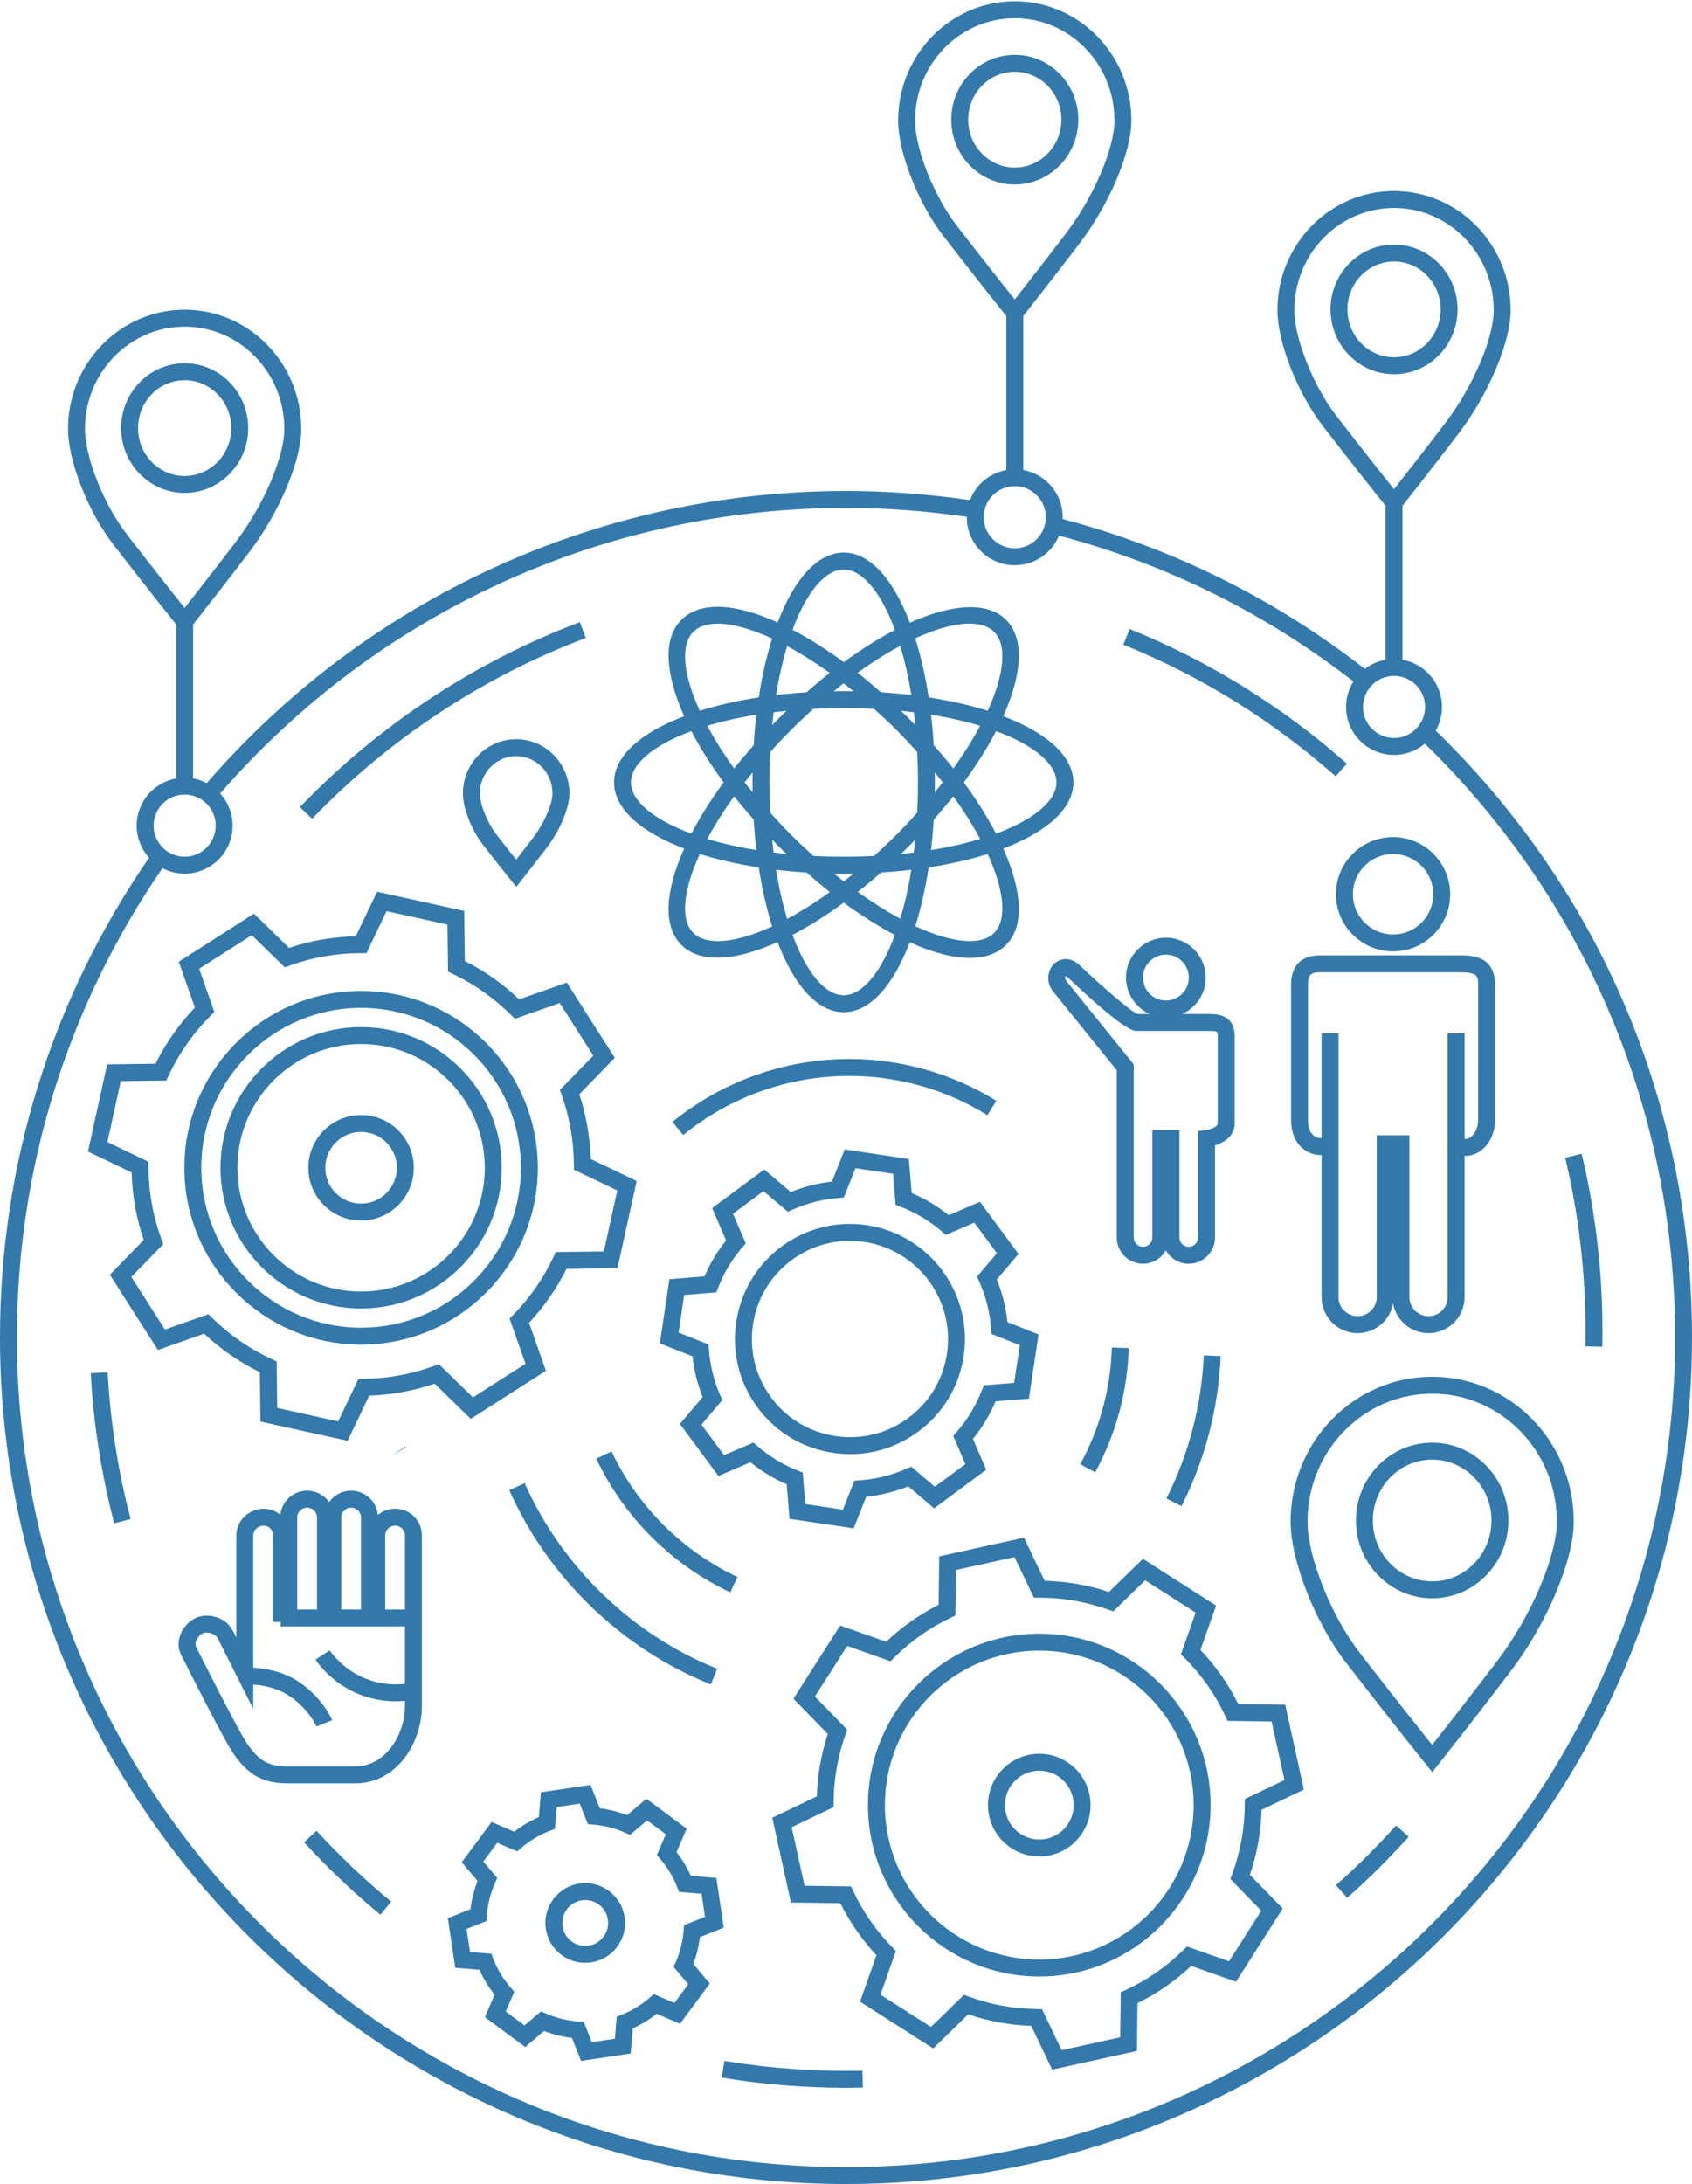 <?xml version="1.0" encoding="UTF-8" standalone="no"?>
<svg width="200px" height="258px" viewBox="0 0 200 258" version="1.1" xmlns="http://www.w3.org/2000/svg" xmlns:xlink="http://www.w3.org/1999/xlink" xmlns:sketch="http://www.bohemiancoding.com/sketch/ns">
    <!-- Generator: Sketch 3.4.4 (17249) - http://www.bohemiancoding.com/sketch -->
    <title>icon-circle-clubs</title>
    <desc>Created with Sketch.</desc>
    <defs></defs>
    <g id="Page-1" stroke="none" stroke-width="1" fill="none" fill-rule="evenodd" sketch:type="MSPage">
        <g id="icon-circle-clubs" sketch:type="MSLayerGroup" fill="#3379AC">
            <path d="M100,256 C45.962,256 2,212.038 2,158 C2,138.034 7.953,118.911 19.203,102.556 C19.988,102.968 20.88,103.204 21.827,103.204 C24.953,103.204 27.496,100.661 27.496,97.535 C27.496,96.072 26.935,94.742 26.023,93.735 C44.675,72.279 71.539,60 100,60 C104.784,60 109.579,60.365 114.282,61.051 C114.282,61.068 114.28,61.083 114.28,61.1 C114.28,64.226 116.823,66.77 119.95,66.77 C122.306,66.77 124.33,65.324 125.184,63.273 C137.873,66.635 149.569,72.429 159.982,80.505 C159.432,81.378 159.109,82.408 159.109,83.514 C159.109,86.64 161.652,89.184 164.779,89.184 C166.167,89.184 167.438,88.681 168.424,87.85 C187.499,106.452 198,131.335 198,158 C198,212.038 154.038,256 100,256 M21.827,93.865 C23.85,93.865 25.496,95.511 25.496,97.535 C25.496,99.558 23.85,101.204 21.827,101.204 C19.803,101.204 18.157,99.558 18.157,97.535 C18.157,95.511 19.803,93.865 21.827,93.865 M10.042,50.663 C10.042,44.004 15.329,38.587 21.827,38.587 C28.324,38.587 33.61,44.004 33.61,50.663 C33.61,53.979 31.15,59.708 27.888,63.988 C25.489,67.135 23.035,70.271 21.82,71.814 C20.601,70.285 18.069,67.093 15.001,63.132 C12.267,59.601 10.042,54.006 10.042,50.663 M119.95,57.43 C121.973,57.43 123.619,59.076 123.619,61.1 C123.619,63.123 121.973,64.77 119.95,64.77 C117.926,64.77 116.28,63.123 116.28,61.1 C116.28,59.076 117.926,57.43 119.95,57.43 M108.166,14.228 C108.166,7.569 113.452,2.152 119.95,2.152 C126.447,2.152 131.733,7.569 131.733,14.228 C131.733,17.544 129.273,23.272 126.011,27.553 C123.612,30.7 121.157,33.835 119.943,35.379 C118.724,33.85 116.192,30.658 113.125,26.698 C110.39,23.166 108.166,17.572 108.166,14.228 M152.995,36.642 C152.995,29.983 158.281,24.566 164.779,24.566 C171.277,24.566 176.563,29.983 176.563,36.642 C176.563,39.958 174.103,45.686 170.84,49.967 C168.441,53.114 165.987,56.25 164.772,57.793 C163.553,56.264 161.021,53.072 157.954,49.112 C155.219,45.58 152.995,39.986 152.995,36.642 M168.449,83.514 C168.449,85.537 166.802,87.184 164.779,87.184 C162.755,87.184 161.109,85.537 161.109,83.514 C161.109,81.49 162.755,79.844 164.779,79.844 C166.802,79.844 168.449,81.49 168.449,83.514 M169.707,86.307 C170.177,85.481 170.449,84.53 170.449,83.514 C170.449,80.729 168.429,78.413 165.779,77.938 L165.779,59.748 C166.581,58.731 169.543,54.968 172.431,51.179 C175.984,46.517 178.563,40.403 178.563,36.642 C178.563,28.881 172.379,22.566 164.779,22.566 C157.178,22.566 150.995,28.881 150.995,36.642 C150.995,40.426 153.357,46.441 156.373,50.336 C160.072,55.112 162.987,58.766 163.779,59.754 L163.779,77.938 C162.87,78.101 162.037,78.48 161.333,79.022 C150.652,70.711 138.643,64.757 125.608,61.316 C125.611,61.244 125.619,61.173 125.619,61.1 C125.619,58.315 123.6,55.998 120.95,55.523 L120.95,37.334 C121.752,36.317 124.714,32.554 127.602,28.765 C131.155,24.103 133.733,17.99 133.733,14.228 C133.733,6.467 127.55,0.152 119.95,0.152 C112.349,0.152 106.166,6.467 106.166,14.228 C106.166,18.012 108.528,24.027 111.543,27.922 C115.242,32.698 118.158,36.352 118.95,37.34 L118.95,55.523 C116.975,55.877 115.356,57.253 114.656,59.084 C109.83,58.376 104.909,58 100,58 C70.921,58 43.475,70.562 24.44,92.508 C23.941,92.248 23.399,92.061 22.827,91.958 L22.827,73.769 C23.629,72.752 26.591,68.989 29.479,65.2 C33.032,60.539 35.61,54.425 35.61,50.663 C35.61,42.901 29.427,36.587 21.827,36.587 C14.226,36.587 8.042,42.901 8.042,50.663 C8.042,54.447 10.405,60.462 13.42,64.357 C17.119,69.133 20.035,72.787 20.827,73.775 L20.827,91.958 C18.176,92.433 16.157,94.75 16.157,97.535 C16.157,98.993 16.715,100.32 17.623,101.325 C6.098,118.037 0,137.586 0,158 C0,213.14 44.86,258 100,258 C155.14,258 200,213.14 200,158 C200,130.738 189.243,105.3 169.707,86.307" id="Fill-1" sketch:type="MSShapeGroup"></path>
            <path d="M10.723,162.22 C11.054,168.214 11.988,174.179 13.501,179.95 L15.435,179.443 C13.957,173.802 13.043,167.97 12.72,162.11 L10.723,162.22 Z" id="Fill-3" sketch:type="MSShapeGroup"></path>
            <path d="M85.634,243.46 L85.308,245.434 C90.135,246.231 95.078,246.635 100,246.635 C100.666,246.635 101.33,246.628 101.992,246.613 L101.946,244.614 C96.512,244.738 90.992,244.346 85.634,243.46" id="Fill-5" sketch:type="MSShapeGroup"></path>
            <path d="M157.915,222.7 L159.241,224.197 C161.787,221.943 164.231,219.516 166.509,216.984 L165.021,215.647 C162.795,218.123 160.404,220.496 157.915,222.7" id="Fill-7" sketch:type="MSShapeGroup"></path>
            <path d="M186.953,136.294 L185.008,136.761 C186.605,143.419 187.414,150.302 187.414,157.219 C187.414,157.831 187.409,158.44 187.396,159.049 L189.396,159.09 C189.409,158.468 189.414,157.845 189.414,157.219 C189.414,150.145 188.586,143.105 186.953,136.294" id="Fill-9" sketch:type="MSShapeGroup"></path>
            <path d="M159.207,90.213 C151.574,83.464 142.935,78.111 133.531,74.303 L132.78,76.157 C141.974,79.88 150.419,85.112 157.882,91.711 L159.207,90.213 Z" id="Fill-11" sketch:type="MSShapeGroup"></path>
            <path d="M69.245,75.369 L68.541,73.497 C56.122,78.165 44.68,85.72 35.452,95.344 L36.895,96.727 C45.918,87.318 57.104,79.932 69.245,75.369" id="Fill-13" sketch:type="MSShapeGroup"></path>
            <path d="M81.723,86.369 C82.733,88.311 84.015,90.348 85.537,92.424 C84.015,94.5 82.733,96.537 81.723,98.479 C77.19,96.806 74.582,94.577 74.582,92.424 C74.582,90.271 77.191,88.043 81.723,86.369 M81.949,74.642 C82.596,73.995 83.581,73.674 84.837,73.674 C86.509,73.674 88.661,74.244 91.133,75.369 C91.177,75.389 91.222,75.414 91.265,75.434 C90.61,77.515 90.077,79.85 89.687,82.383 C87.146,82.773 84.802,83.309 82.717,83.967 C80.699,79.583 80.428,76.163 81.949,74.642 M99.728,67.277 C101.881,67.277 104.109,69.886 105.783,74.419 C103.845,75.427 101.811,76.706 99.739,78.224 C97.691,76.719 95.652,75.43 93.681,74.397 C95.354,69.877 97.579,67.277 99.728,67.277 M114.591,73.668 C115.863,73.668 116.86,73.993 117.511,74.643 C119.033,76.165 118.761,79.584 116.744,83.968 C114.657,83.309 112.312,82.773 109.769,82.382 C109.378,79.84 108.842,77.494 108.184,75.408 C110.695,74.252 112.89,73.668 114.591,73.668 M124.877,92.424 C124.877,94.577 122.269,96.805 117.738,98.478 C116.728,96.536 115.447,94.499 113.924,92.424 C115.446,90.348 116.728,88.311 117.738,86.369 C122.269,88.043 124.877,90.272 124.877,92.424 M117.512,110.205 C116.003,111.714 112.656,111.449 108.328,109.477 C108.284,109.457 108.237,109.431 108.193,109.411 C108.847,107.332 109.38,104.997 109.769,102.466 C112.313,102.075 114.658,101.539 116.745,100.88 C118.762,105.265 119.034,108.684 117.512,110.205 M99.728,117.572 C97.577,117.572 95.35,114.967 93.677,110.44 C95.618,109.431 97.656,108.15 99.73,106.629 C101.775,108.131 103.809,109.417 105.777,110.449 C104.104,114.971 101.878,117.572 99.728,117.572 M89.085,96.813 C89.161,98.048 89.269,99.252 89.408,100.421 C87.273,100.076 85.331,99.629 83.604,99.107 C84.458,97.514 85.509,95.824 86.778,94.066 C87.498,94.98 88.276,95.897 89.085,96.813 M88.96,91.254 C88.954,91.642 88.949,92.032 88.949,92.424 C88.949,92.817 88.954,93.205 88.96,93.593 C88.64,93.202 88.319,92.811 88.018,92.424 C88.319,92.036 88.64,91.646 88.96,91.254 M89.085,88.035 C88.277,88.951 87.498,89.868 86.778,90.781 C85.51,89.024 84.458,87.335 83.604,85.741 C85.332,85.22 87.273,84.772 89.408,84.428 C89.27,85.596 89.161,86.8 89.085,88.035 M92.973,83.967 C92.684,84.247 92.394,84.514 92.106,84.802 C91.818,85.089 91.552,85.38 91.272,85.669 C91.323,85.149 91.382,84.641 91.444,84.14 C91.946,84.077 92.454,84.018 92.973,83.967 M95.339,81.78 C94.105,81.856 92.901,81.965 91.732,82.103 C92.076,79.976 92.521,78.042 93.04,76.319 C94.679,77.196 96.367,78.265 98.068,79.488 C97.161,80.204 96.25,80.977 95.339,81.78 M100.892,81.655 C100.506,81.649 100.119,81.644 99.729,81.644 C99.333,81.644 98.94,81.649 98.548,81.656 C98.938,81.336 99.327,81.018 99.712,80.718 C100.106,81.023 100.499,81.334 100.892,81.655 M104.127,81.781 C103.214,80.975 102.296,80.201 101.375,79.473 C103.13,78.207 104.819,77.151 106.41,76.298 C106.932,78.026 107.379,79.968 107.724,82.103 C106.559,81.965 105.358,81.857 104.127,81.781 M108.184,85.663 C107.906,85.375 107.64,85.086 107.354,84.8 C107.069,84.515 106.778,84.246 106.491,83.968 C107.008,84.019 107.513,84.077 108.013,84.139 C108.075,84.639 108.133,85.145 108.184,85.663 M110.371,88.029 C110.295,86.796 110.187,85.594 110.049,84.427 C112.185,84.772 114.128,85.22 115.856,85.742 C115.003,87.335 113.952,89.024 112.683,90.781 C111.962,89.866 111.181,88.947 110.371,88.029 M110.496,93.599 C110.503,93.209 110.508,92.819 110.508,92.424 C110.508,92.03 110.503,91.639 110.496,91.248 C110.819,91.642 111.14,92.035 111.444,92.424 C111.14,92.813 110.819,93.206 110.496,93.599 M110.371,96.819 C111.181,95.901 111.962,94.982 112.683,94.066 C113.952,95.824 115.003,97.513 115.857,99.106 C114.128,99.628 112.186,100.076 110.049,100.421 C110.187,99.254 110.295,98.052 110.371,96.819 M106.497,100.88 C106.783,100.603 107.069,100.333 107.353,100.049 C107.64,99.762 107.906,99.473 108.184,99.185 C108.133,99.702 108.075,100.209 108.013,100.709 C107.515,100.771 107.012,100.829 106.497,100.88 M104.14,103.067 C105.367,102.991 106.563,102.883 107.724,102.745 C107.381,104.871 106.936,106.804 106.418,108.526 C104.781,107.65 103.093,106.581 101.394,105.36 C102.307,104.64 103.224,103.876 104.14,103.067 M98.571,103.193 C98.955,103.199 99.34,103.204 99.729,103.204 C100.123,103.204 100.513,103.2 100.903,103.193 C100.515,103.511 100.129,103.827 99.745,104.126 C99.353,103.822 98.963,103.513 98.571,103.193 M95.337,103.068 C96.25,103.874 97.168,104.648 98.09,105.376 C96.331,106.645 94.641,107.698 93.047,108.552 C92.525,106.824 92.077,104.882 91.732,102.745 C92.9,102.884 94.103,102.992 95.337,103.068 M92.107,100.047 C92.393,100.332 92.684,100.602 92.973,100.881 C92.453,100.83 91.946,100.771 91.444,100.709 C91.382,100.207 91.323,99.699 91.272,99.179 C91.552,99.468 91.819,99.759 92.107,100.047 M90.949,92.424 C90.949,91.194 90.982,90 91.04,88.838 C91.827,87.968 92.642,87.094 93.52,86.216 C94.396,85.34 95.268,84.52 96.136,83.736 C97.3,83.677 98.496,83.644 99.729,83.644 C100.959,83.644 102.152,83.677 103.313,83.735 C104.197,84.532 105.076,85.35 105.94,86.214 C106.817,87.091 107.631,87.963 108.416,88.832 C108.474,89.996 108.508,91.192 108.508,92.424 C108.508,93.657 108.474,94.852 108.416,96.015 C107.63,96.885 106.816,97.758 105.939,98.635 C105.062,99.512 104.188,100.327 103.319,101.113 C102.156,101.171 100.961,101.204 99.729,101.204 C98.501,101.204 97.309,101.171 96.15,101.114 C95.265,100.317 94.386,99.497 93.521,98.633 C92.643,97.754 91.827,96.88 91.04,96.01 C90.982,94.848 90.949,93.655 90.949,92.424 M81.948,110.207 C80.427,108.685 80.698,105.265 82.716,100.881 C84.802,101.539 87.146,102.075 89.687,102.466 C90.078,105.009 90.615,107.353 91.273,109.44 C86.889,111.457 83.469,111.728 81.948,110.207 M80.87,100.241 C78.626,105.243 78.338,109.425 80.534,111.621 C81.559,112.646 83.014,113.133 84.784,113.133 C86.807,113.133 89.245,112.487 91.914,111.289 C93.864,116.417 96.622,119.572 99.728,119.572 C102.83,119.572 105.584,116.427 107.534,111.313 C110.247,112.544 112.648,113.163 114.629,113.163 C116.437,113.163 117.897,112.649 118.926,111.619 C121.122,109.423 120.834,105.242 118.591,100.24 C123.72,98.29 126.877,95.532 126.877,92.424 C126.877,89.317 123.72,86.558 118.59,84.608 C120.833,79.607 121.121,75.425 118.925,73.229 C116.73,71.034 112.547,71.322 107.545,73.566 C105.595,68.434 102.836,65.277 99.728,65.277 C96.627,65.277 93.873,68.421 91.924,73.533 C86.737,71.179 82.692,71.069 80.535,73.228 C78.339,75.424 78.627,79.606 80.871,84.607 C75.739,86.557 72.582,89.316 72.582,92.424 C72.582,95.532 75.739,98.291 80.87,100.241" id="Fill-15" sketch:type="MSShapeGroup"></path>
            <path d="M79.714,236.614 L77.281,235.567 L76.807,235.978 C75.814,236.84 74.692,237.522 73.474,238.004 L72.896,238.232 L72.683,240.841 L69.956,241.248 L69.001,238.845 L68.372,238.802 C67.052,238.712 65.757,238.394 64.522,237.855 L63.95,237.606 L61.996,239.266 L59.78,237.627 L60.788,235.289 L60.374,234.815 C59.484,233.794 58.786,232.64 58.3,231.386 L58.074,230.801 L55.557,230.597 L55.148,227.87 L57.496,226.938 L57.542,226.313 C57.64,224.97 57.97,223.662 58.522,222.426 L58.778,221.851 L57.131,219.911 L58.772,217.695 L61.127,218.71 L61.601,218.304 C62.624,217.428 63.768,216.745 65.003,216.273 L65.592,216.048 L65.801,213.469 L68.528,213.061 L69.494,215.492 L70.113,215.541 C71.421,215.646 72.693,215.97 73.895,216.503 L74.469,216.758 L76.487,215.044 L78.703,216.683 L77.646,219.135 L78.051,219.608 C78.897,220.599 79.564,221.711 80.035,222.915 L80.262,223.496 L82.929,223.714 L83.337,226.44 L80.853,227.426 L80.806,228.049 C80.708,229.341 80.394,230.601 79.874,231.795 L79.625,232.366 L81.354,234.4 L79.714,236.614 Z M82.737,228.83 L85.549,227.714 L84.672,221.849 L81.653,221.603 C81.209,220.605 80.645,219.665 79.97,218.798 L81.168,216.019 L76.401,212.492 L74.119,214.431 C73.081,214.027 72.003,213.753 70.899,213.613 L69.801,210.848 L63.936,211.726 L63.699,214.646 C62.664,215.099 61.689,215.682 60.788,216.386 L58.108,215.231 L54.579,219.996 L56.449,222.198 C56.027,223.274 55.746,224.392 55.608,225.536 L52.935,226.597 L53.814,232.463 L56.678,232.695 C57.144,233.747 57.74,234.734 58.459,235.639 L57.316,238.292 L62.082,241.818 L64.306,239.927 C65.374,240.337 66.478,240.609 67.602,240.739 L68.683,243.46 L74.548,242.585 L74.79,239.618 C75.803,239.162 76.754,238.585 77.629,237.894 L80.378,239.077 L83.905,234.314 L81.946,232.01 C82.339,230.983 82.604,229.917 82.737,228.83 L82.737,228.83 Z" id="Fill-17" sketch:type="MSShapeGroup"></path>
            <path d="M71.353,228.777 C70.924,229.358 70.293,229.736 69.575,229.843 C68.862,229.951 68.145,229.773 67.564,229.342 C66.984,228.912 66.605,228.282 66.499,227.567 C66.278,226.091 67.299,224.71 68.776,224.487 C69.49,224.38 70.206,224.558 70.787,224.988 C71.368,225.419 71.746,226.05 71.853,226.767 C71.96,227.482 71.784,228.195 71.353,228.777 M71.977,223.381 C70.966,222.632 69.724,222.323 68.481,222.509 L68.48,222.509 C65.912,222.895 64.135,225.297 64.52,227.862 C64.706,229.105 65.364,230.201 66.376,230.95 C67.195,231.556 68.165,231.874 69.163,231.874 C69.397,231.874 69.635,231.857 69.871,231.821 C71.115,231.636 72.213,230.978 72.96,229.966 C73.71,228.955 74.019,227.713 73.832,226.47 C73.645,225.226 72.987,224.129 71.977,223.381" id="Fill-19" sketch:type="MSShapeGroup"></path>
            <path d="M51.286,161.369 C48.62,162.343 45.83,162.852 42.993,162.884 L42.37,162.891 L39.971,167.91 L32.767,166.325 L32.699,160.824 L32.126,160.56 C29.509,159.351 27.138,157.712 25.079,155.687 L24.634,155.249 L19.496,157.062 L15.527,150.847 L19.298,146.975 L19.081,146.384 C18.076,143.646 17.56,140.78 17.548,137.865 L17.546,137.237 L12.693,134.915 L14.279,127.712 L19.659,127.642 L19.925,127.074 C21.156,124.437 22.828,122.052 24.894,119.986 L25.339,119.54 L23.543,114.443 L29.757,110.472 L33.658,114.272 L34.246,114.062 C36.956,113.091 39.786,112.599 42.66,112.599 L42.684,112.599 L43.315,112.599 L45.689,107.637 L52.89,109.223 L52.963,114.786 L53.525,115.054 C56.082,116.272 58.4,117.907 60.415,119.912 L60.861,120.356 L66.161,118.484 L70.132,124.701 L66.182,128.755 L66.39,129.342 C67.329,131.983 67.814,134.746 67.833,137.554 L67.838,138.18 L72.965,140.632 L71.379,147.835 L65.695,147.909 L65.429,148.474 C64.234,151.014 62.633,153.317 60.67,155.319 L60.234,155.764 L62.117,161.104 L55.902,165.076 L51.876,161.154 L51.286,161.369 Z M64.531,161.935 L62.532,156.266 C64.312,154.365 65.8,152.225 66.964,149.892 L72.991,149.814 L75.259,139.513 L69.822,136.911 C69.744,134.305 69.293,131.738 68.477,129.265 L72.671,124.96 L66.992,116.07 L61.373,118.054 C59.457,116.233 57.3,114.712 54.947,113.524 L54.87,107.611 L44.57,105.342 L42.052,110.606 C39.366,110.666 36.718,111.125 34.165,111.974 L30.017,107.933 L21.129,113.612 L23.037,119.025 C21.154,120.997 19.593,123.224 18.386,125.659 L12.666,125.733 L10.399,136.035 L15.558,138.503 C15.632,141.224 16.113,143.9 16.992,146.476 L12.988,150.587 L18.665,159.476 L24.13,157.548 C26.091,159.39 28.302,160.919 30.714,162.103 L30.787,167.937 L41.091,170.204 L43.641,164.87 C46.279,164.779 48.875,164.306 51.375,163.458 L55.642,167.615 L64.531,161.935 Z" id="Fill-21" sketch:type="MSShapeGroup"></path>
            <path d="M42.681,156.843 C32.265,156.843 23.791,148.369 23.791,137.952 C23.791,127.536 32.265,119.062 42.681,119.062 C53.098,119.062 61.572,127.536 61.572,137.952 C61.572,148.369 53.098,156.843 42.681,156.843 M63.572,137.952 C63.572,126.433 54.2,117.062 42.681,117.062 C31.162,117.062 21.791,126.433 21.791,137.952 C21.791,149.471 31.162,158.843 42.681,158.843 C54.2,158.843 63.572,149.471 63.572,137.952" id="Fill-23" sketch:type="MSShapeGroup"></path>
            <path d="M42.681,152.574 C34.619,152.574 28.06,146.015 28.06,137.952 C28.06,129.89 34.619,123.331 42.681,123.331 C50.744,123.331 57.303,129.89 57.303,137.952 C57.303,146.015 50.744,152.574 42.681,152.574 M42.681,121.331 C33.516,121.331 26.06,128.787 26.06,137.952 C26.06,147.117 33.516,154.574 42.681,154.574 C51.846,154.574 59.303,147.117 59.303,137.952 C59.303,128.787 51.846,121.331 42.681,121.331" id="Fill-25" sketch:type="MSShapeGroup"></path>
            <path d="M42.681,142.185 C40.347,142.185 38.448,140.286 38.448,137.952 C38.448,135.619 40.347,133.72 42.681,133.72 C45.015,133.72 46.914,135.619 46.914,137.952 C46.914,140.286 45.015,142.185 42.681,142.185 M42.681,131.72 C39.244,131.72 36.448,134.516 36.448,137.952 C36.448,141.389 39.244,144.185 42.681,144.185 C46.118,144.185 48.914,141.389 48.914,137.952 C48.914,134.516 46.118,131.72 42.681,131.72" id="Fill-27" sketch:type="MSShapeGroup"></path>
            <path d="M149.084,225.721 L145.269,231.694 L140.303,229.941 L139.858,230.379 C137.866,232.337 135.575,233.922 133.049,235.087 L132.476,235.352 L132.409,240.67 L125.487,242.194 L123.167,237.343 L122.544,237.335 C119.802,237.304 117.106,236.811 114.529,235.87 L113.938,235.655 L110.047,239.448 L104.076,235.633 L105.897,230.47 L105.46,230.024 C103.565,228.091 102.018,225.865 100.861,223.408 L100.594,222.843 L95.101,222.772 L93.577,215.851 L98.535,213.479 L98.539,212.854 C98.557,210.144 99.026,207.474 99.936,204.918 L100.144,204.331 L96.324,200.411 L100.138,194.44 L105.263,196.249 L105.708,195.805 C107.653,193.868 109.894,192.288 112.368,191.109 L112.93,190.841 L112.998,185.464 L119.919,183.94 L122.212,188.738 L122.843,188.737 L122.859,188.737 C125.638,188.737 128.377,189.213 131.001,190.151 L131.588,190.361 L135.359,186.686 L141.33,190.501 L139.593,195.429 L140.038,195.874 C142.033,197.872 143.649,200.178 144.841,202.726 L145.106,203.295 L150.307,203.362 L151.83,210.282 L147.139,212.526 L147.136,213.154 C147.125,215.968 146.626,218.739 145.654,221.389 L145.438,221.98 L149.084,225.721 Z M154.124,211.401 L151.919,201.382 L146.378,201.311 C145.212,198.965 143.708,196.817 141.895,194.914 L143.744,189.67 L135.099,184.147 L131.081,188.063 C128.617,187.247 126.065,186.805 123.477,186.744 L121.039,181.645 L111.018,183.853 L110.946,189.58 C108.676,190.728 106.597,192.194 104.75,193.947 L99.307,192.026 L93.785,200.671 L97.848,204.841 C97.063,207.228 96.627,209.702 96.551,212.212 L91.283,214.732 L93.488,224.751 L99.326,224.826 C100.452,227.076 101.885,229.138 103.599,230.971 L101.662,236.464 L110.307,241.987 L114.44,237.959 C116.851,238.775 119.353,239.232 121.896,239.321 L124.368,244.488 L134.388,242.283 L134.46,236.631 C136.783,235.49 138.913,234.016 140.807,232.24 L146.1,234.108 L151.623,225.461 L147.743,221.48 C148.589,218.992 149.053,216.412 149.126,213.792 L154.124,211.401 Z" id="Fill-29" sketch:type="MSShapeGroup"></path>
            <path d="M122.846,231.489 C112.783,231.489 104.596,223.302 104.596,213.239 C104.596,203.176 112.783,194.989 122.846,194.989 C132.909,194.989 141.096,203.176 141.096,213.239 C141.096,223.302 132.909,231.489 122.846,231.489 M122.846,192.989 C111.68,192.989 102.596,202.073 102.596,213.239 C102.596,224.405 111.68,233.489 122.846,233.489 C134.012,233.489 143.096,224.405 143.096,213.239 C143.096,202.073 134.012,192.989 122.846,192.989" id="Fill-31" sketch:type="MSShapeGroup"></path>
            <path d="M122.846,217.303 C120.605,217.303 118.782,215.48 118.782,213.239 C118.782,210.998 120.605,209.175 122.846,209.175 C125.087,209.175 126.91,210.998 126.91,213.239 C126.91,215.48 125.087,217.303 122.846,217.303 M122.846,207.175 C119.502,207.175 116.782,209.895 116.782,213.239 C116.782,216.583 119.502,219.303 122.846,219.303 C126.19,219.303 128.91,216.583 128.91,213.239 C128.91,209.895 126.19,207.175 122.846,207.175" id="Fill-33" sketch:type="MSShapeGroup"></path>
            <path d="M176.933,196.27 C173.856,200.31 170.704,204.331 169.283,206.137 C167.862,204.356 164.642,200.302 160.706,195.22 C157.314,190.839 154.554,183.891 154.554,179.732 C154.554,171.409 161.163,164.637 169.288,164.637 C177.413,164.637 184.023,171.409 184.023,179.732 C184.023,183.857 180.975,190.969 176.933,196.27 M169.288,162.637 C160.061,162.637 152.554,170.306 152.554,179.732 C152.554,184.345 155.44,191.686 159.125,196.445 C164.451,203.32 168.469,208.321 168.509,208.37 L169.294,209.347 L170.073,208.364 C170.115,208.311 174.387,202.913 178.524,197.482 C182.869,191.782 186.023,184.316 186.023,179.732 C186.023,170.306 178.516,162.637 169.288,162.637" id="Fill-35" sketch:type="MSShapeGroup"></path>
            <path d="M169.288,186.812 C165.422,186.812 162.276,183.585 162.276,179.619 C162.276,175.652 165.422,172.425 169.288,172.425 C173.154,172.425 176.299,175.652 176.299,179.619 C176.299,183.585 173.154,186.812 169.288,186.812 M169.288,170.425 C164.319,170.425 160.276,174.549 160.276,179.619 C160.276,184.688 164.319,188.812 169.288,188.812 C174.257,188.812 178.299,184.688 178.299,179.619 C178.299,174.549 174.257,170.425 169.288,170.425" id="Fill-37" sketch:type="MSShapeGroup"></path>
            <path d="M65.309,93.737 C65.309,94.978 64.321,97.247 63.059,98.902 C62.309,99.887 61.551,100.861 61.009,101.554 C60.444,100.841 59.614,99.787 58.651,98.543 C57.604,97.191 56.719,94.991 56.719,93.737 C56.719,91.302 58.646,89.321 61.015,89.321 C63.383,89.321 65.309,91.302 65.309,93.737 M54.719,93.737 C54.719,95.445 55.73,98.038 57.069,99.767 C58.886,102.115 60.236,103.792 60.236,103.792 L61.021,104.767 L61.798,103.786 C61.798,103.786 63.238,101.968 64.65,100.114 C66.216,98.06 67.309,95.438 67.309,93.737 C67.309,90.199 64.485,87.321 61.015,87.321 C57.543,87.321 54.719,90.199 54.719,93.737" id="Fill-39" sketch:type="MSShapeGroup"></path>
            <path d="M47.93,170.866 L46.278,171.991 L47.981,170.943 L47.93,170.866 Z" id="Fill-41" sketch:type="MSShapeGroup"></path>
            <path d="M116.063,164.234 C115.366,166.032 114.365,167.688 113.088,169.154 L112.675,169.629 L114.111,172.96 L110.501,175.63 L107.713,173.263 L107.142,173.513 C105.368,174.286 103.511,174.742 101.62,174.871 L100.991,174.913 L99.63,178.338 L95.187,177.676 L94.884,173.955 L94.305,173.726 C92.555,173.033 90.946,172.056 89.523,170.821 L89.049,170.41 L85.586,171.902 L82.915,168.293 L85.376,165.395 L85.128,164.824 C84.381,163.103 83.933,161.295 83.794,159.451 L83.748,158.827 L80.208,157.422 L80.873,152.98 L84.672,152.67 L84.899,152.088 C85.574,150.361 86.531,148.765 87.744,147.344 L88.148,146.871 L86.641,143.379 L90.252,140.708 L93.127,143.15 L93.702,142.895 C95.426,142.129 97.25,141.665 99.124,141.516 L99.744,141.466 L101.122,137.999 L105.565,138.663 L105.864,142.337 L106.453,142.562 C108.225,143.239 109.867,144.22 111.333,145.476 L111.807,145.882 L115.165,144.434 L117.838,148.044 L115.489,150.81 L115.746,151.384 C116.538,153.16 117.01,155.035 117.149,156.958 L117.195,157.583 L120.545,158.913 L119.878,163.358 L116.29,163.65 L116.063,164.234 Z M121.622,165.223 L122.758,157.64 L119.088,156.183 C118.904,154.457 118.479,152.771 117.821,151.153 L120.39,148.129 L115.829,141.97 L112.15,143.556 C110.802,142.475 109.329,141.595 107.756,140.931 L107.43,136.92 L99.848,135.786 L98.34,139.582 C96.669,139.772 95.037,140.187 93.473,140.819 L90.338,138.156 L84.176,142.715 L85.823,146.53 C84.784,147.832 83.93,149.255 83.275,150.777 L79.129,151.115 L77.995,158.695 L81.858,160.229 C82.038,161.873 82.438,163.486 83.053,165.041 L80.363,168.208 L84.922,174.366 L88.698,172.739 C90.007,173.8 91.446,174.674 92.99,175.345 L93.322,179.42 L100.904,180.549 L102.389,176.812 C104.085,176.638 105.752,176.227 107.36,175.588 L110.415,178.181 L116.576,173.625 L115.005,169.982 C116.107,168.628 117.007,167.139 117.689,165.542 L121.622,165.223 Z" id="Fill-43" sketch:type="MSShapeGroup"></path>
            <path d="M111.934,159.9 C111.478,162.961 109.855,165.662 107.364,167.504 C104.872,169.347 101.813,170.108 98.756,169.648 C95.689,169.192 92.987,167.568 91.145,165.079 C89.304,162.59 88.544,159.533 89.005,156.471 C89.463,153.404 91.085,150.701 93.574,148.859 C95.589,147.366 97.978,146.583 100.441,146.583 C101.019,146.583 101.601,146.626 102.183,146.713 C108.507,147.666 112.881,153.581 111.934,159.9 M102.481,144.735 L102.48,144.735 C98.889,144.197 95.301,145.091 92.383,147.252 C89.466,149.412 87.564,152.581 87.027,156.174 C86.487,159.764 87.378,163.349 89.537,166.268 C91.697,169.188 94.866,171.091 98.459,171.626 C99.143,171.729 99.826,171.779 100.505,171.779 C103.389,171.779 106.188,170.861 108.553,169.112 C111.475,166.952 113.378,163.785 113.912,160.196 C115.022,152.788 109.894,145.853 102.481,144.735" id="Fill-45" sketch:type="MSShapeGroup"></path>
            <path d="M62.02,175.214 L60.194,176.027 C64.811,186.399 73.496,194.767 84.025,198.987 L84.769,197.131 C74.719,193.103 66.427,185.114 62.02,175.214" id="Fill-47" sketch:type="MSShapeGroup"></path>
            <path d="M137.873,177.023 L139.659,177.922 C142.449,172.385 144.007,166.423 144.291,160.201 L142.293,160.109 C142.022,166.048 140.535,171.738 137.873,177.023" id="Fill-49" sketch:type="MSShapeGroup"></path>
            <path d="M87.174,186.297 C80.657,183.232 75.371,177.961 72.287,171.455 L70.48,172.311 C73.761,179.235 79.388,184.844 86.322,188.107 L87.174,186.297 Z" id="Fill-51" sketch:type="MSShapeGroup"></path>
            <path d="M127.692,172.973 L129.449,173.928 C131.919,169.387 133.255,164.45 133.423,159.253 L131.424,159.188 C131.267,164.071 130.011,168.708 127.692,172.973" id="Fill-53" sketch:type="MSShapeGroup"></path>
            <path d="M116.719,131.741 L117.773,130.041 C112.557,126.809 106.542,125.1 100.377,125.1 C92.784,125.1 85.366,127.739 79.491,132.529 L80.755,134.079 C86.275,129.579 93.243,127.1 100.377,127.1 C106.169,127.1 111.821,128.705 116.719,131.741" id="Fill-55" sketch:type="MSShapeGroup"></path>
            <path d="M164.664,100.887 C167.283,100.887 169.414,103.018 169.414,105.638 C169.414,106.91 168.921,108.105 168.026,109 C167.131,109.895 165.937,110.388 164.664,110.388 C162.044,110.388 159.913,108.257 159.913,105.637 C159.913,103.018 162.044,100.887 164.664,100.887 M164.664,112.388 C166.471,112.388 168.167,111.687 169.44,110.414 C170.714,109.141 171.414,107.445 171.414,105.637 C171.414,101.915 168.386,98.887 164.664,98.887 C160.941,98.887 157.913,101.915 157.913,105.637 C157.913,109.36 160.941,112.388 164.664,112.388" id="Fill-57" sketch:type="MSShapeGroup"></path>
            <path d="M174.721,116.369 L174.72,132.318 C174.72,133.419 174.166,134.19 173.651,134.441 C173.467,134.531 173.289,134.556 173.114,134.517 L173.114,122.075 L171.114,122.075 L171.114,153.226 C171.114,154.472 170.101,155.486 168.855,155.486 C167.61,155.486 166.596,154.472 166.596,153.226 L166.596,134.111 L162.734,134.111 L162.734,153.226 C162.734,154.472 161.72,155.486 160.474,155.486 C159.228,155.486 158.215,154.472 158.215,153.226 L158.215,122.075 L156.215,122.075 L156.215,134.437 C155.977,134.464 155.723,134.417 155.495,134.295 C154.924,133.988 154.609,133.286 154.609,132.318 L154.609,116.369 C154.609,115.086 154.985,114.858 156.042,114.858 L172.423,114.858 C174.617,114.858 174.721,115.221 174.721,116.369 M152.609,116.369 L152.609,132.318 C152.609,134.031 153.316,135.394 154.549,136.056 C155.075,136.339 155.649,136.469 156.215,136.444 L156.215,153.226 C156.215,155.575 158.126,157.486 160.474,157.486 C162.562,157.486 164.304,155.976 164.665,153.991 C165.027,155.976 166.768,157.486 168.855,157.486 C171.203,157.486 173.114,155.575 173.114,153.226 L173.114,136.534 C173.588,136.563 174.066,136.464 174.527,136.239 C175.859,135.59 176.72,134.051 176.72,132.318 L176.721,116.369 C176.721,112.858 173.925,112.858 172.423,112.858 L156.042,112.858 C153.796,112.858 152.609,114.072 152.609,116.369" id="Fill-59" sketch:type="MSShapeGroup"></path>
            <path d="M125.917,115.468 C125.93,115.367 125.973,115.307 125.96,115.303 C125.961,115.303 126.052,115.311 126.197,115.439 C132.885,121.787 133.993,121.787 134.357,121.787 L142.816,121.787 C143.944,121.787 143.944,121.834 143.944,122.407 L143.944,132.696 C143.944,133.176 142.884,133.458 142.502,133.506 L141.618,133.609 L141.618,146.184 C141.618,146.793 141.123,147.288 140.515,147.288 C139.907,147.288 139.413,146.793 139.413,146.184 L139.413,133.499 L136.211,133.499 L136.211,146.184 C136.211,146.793 135.716,147.288 135.108,147.288 C134.5,147.288 134.006,146.793 134.006,146.184 L134.006,125.735 L126.081,115.923 C125.913,115.731 125.906,115.555 125.917,115.468 M135.101,115.485 C135.101,113.99 136.317,112.774 137.813,112.774 C139.306,112.774 140.521,113.99 140.521,115.485 C140.521,116.979 139.306,118.195 137.813,118.195 C136.317,118.195 135.101,116.979 135.101,115.485 M124.576,113.88 C123.803,114.648 123.591,116.114 124.55,117.21 L132.006,126.442 L132.006,146.184 C132.006,147.896 133.398,149.288 135.108,149.288 C136.267,149.288 137.279,148.649 137.812,147.706 C138.345,148.649 139.357,149.288 140.515,149.288 C142.226,149.288 143.618,147.896 143.618,146.184 L143.618,135.304 C144.722,134.965 145.944,134.184 145.944,132.696 L145.944,122.407 C145.944,119.787 143.752,119.787 142.816,119.787 L139.728,119.787 C141.372,119.052 142.521,117.4 142.521,115.485 C142.521,112.887 140.409,110.774 137.813,110.774 C135.215,110.774 133.101,112.887 133.101,115.485 C133.101,117.4 134.251,119.052 135.896,119.787 L134.456,119.787 C133.61,119.439 130.262,116.54 127.549,113.966 C126.435,112.976 125.253,113.208 124.576,113.88" id="Fill-61" sketch:type="MSShapeGroup"></path>
            <path d="M42.018,208.668 L33.986,208.668 C31.581,208.668 30.598,207.885 29.302,206.128 C28.561,205.125 25.246,198.677 23.191,194.574 C23.038,194.278 23.141,193.939 23.216,193.764 C23.359,193.427 23.629,193.13 23.939,192.97 C24.082,192.895 24.258,192.857 24.449,192.857 C24.607,192.857 24.775,192.884 24.941,192.936 C25.304,193.05 25.601,193.273 25.729,193.52 L29.934,201.872 L29.934,199.008 C30.958,199.073 32.737,199.341 34.256,200.376 C36.539,201.928 37.405,203.947 37.412,203.963 L39.263,203.205 C39.22,203.101 38.184,200.628 35.381,198.723 C33.425,197.392 31.185,197.072 29.934,197.005 L29.934,181.356 C29.934,180.754 30.509,180.227 31.164,180.227 C31.784,180.227 32.269,180.723 32.269,181.356 L32.269,191.601 L33.182,191.601 L33.182,192.136 L47.868,192.136 L47.868,198.912 C47.22,199.001 44.997,199.188 42.6,198.028 C40.239,196.885 38.981,194.989 38.968,194.97 L37.289,196.055 C37.351,196.151 38.842,198.432 41.728,199.829 C43.673,200.769 45.512,200.982 46.779,200.982 C47.224,200.982 47.585,200.955 47.868,200.924 L47.868,201.513 C47.868,204.968 45.518,208.668 42.018,208.668 M36.301,178.098 C36.934,178.098 37.468,178.614 37.468,179.226 L37.468,190.136 L35.135,190.136 L35.135,179.226 C35.135,178.614 35.669,178.098 36.301,178.098 M41.502,178.098 C42.134,178.098 42.668,178.614 42.668,179.226 L42.668,190.136 L40.336,190.136 L40.336,179.226 C40.336,178.614 40.87,178.098 41.502,178.098 M46.701,180.227 C47.334,180.227 47.868,180.744 47.868,181.356 L47.868,190.136 L45.535,190.136 L45.535,181.356 C45.535,180.744 46.069,180.227 46.701,180.227 M46.701,178.227 C45.923,178.227 45.209,178.505 44.658,178.967 C44.524,177.363 43.16,176.098 41.502,176.098 C40.426,176.098 39.475,176.63 38.902,177.442 C38.33,176.63 37.377,176.098 36.301,176.098 C34.649,176.098 33.289,177.354 33.147,178.949 C32.609,178.498 31.917,178.227 31.164,178.227 C29.413,178.227 27.934,179.66 27.934,181.356 L27.934,193.452 L27.51,192.609 C27.13,191.879 26.414,191.303 25.543,191.029 C24.667,190.753 23.747,190.814 23.017,191.195 C22.299,191.567 21.701,192.217 21.376,192.978 C21.007,193.842 21.022,194.737 21.41,195.483 C21.939,196.541 26.612,205.853 27.692,207.316 C29.259,209.439 30.791,210.668 33.986,210.668 L42.018,210.668 C46.867,210.668 49.868,205.916 49.868,201.513 L49.868,181.356 C49.868,179.63 48.447,178.227 46.701,178.227" id="Fill-63" sketch:type="MSShapeGroup"></path>
            <path d="M37.415,216.273 L35.94,217.625 C38.732,220.669 41.768,223.553 44.964,226.192 L46.238,224.65 C43.113,222.069 40.144,219.25 37.415,216.273" id="Fill-65" sketch:type="MSShapeGroup"></path>
            <path d="M16.318,50.572 C16.318,47.452 18.79,44.914 21.827,44.914 C24.865,44.914 27.337,47.452 27.337,50.572 C27.337,53.692 24.865,56.23 21.827,56.23 C18.79,56.23 16.318,53.692 16.318,50.572 M29.337,50.572 C29.337,46.349 25.968,42.914 21.827,42.914 C17.687,42.914 14.318,46.349 14.318,50.572 C14.318,54.795 17.687,58.23 21.827,58.23 C25.968,58.23 29.337,54.795 29.337,50.572" id="Fill-67" sketch:type="MSShapeGroup"></path>
            <path d="M159.269,36.55 C159.269,33.43 161.741,30.892 164.779,30.892 C167.817,30.892 170.289,33.43 170.289,36.55 C170.289,39.67 167.817,42.208 164.779,42.208 C161.741,42.208 159.269,39.67 159.269,36.55 M172.289,36.55 C172.289,32.327 168.92,28.892 164.779,28.892 C160.638,28.892 157.269,32.327 157.269,36.55 C157.269,40.773 160.638,44.208 164.779,44.208 C168.92,44.208 172.289,40.773 172.289,36.55" id="Fill-69" sketch:type="MSShapeGroup"></path>
            <path d="M114.44,14.136 C114.44,11.016 116.912,8.478 119.95,8.478 C122.987,8.478 125.459,11.016 125.459,14.136 C125.459,17.256 122.987,19.794 119.95,19.794 C116.912,19.794 114.44,17.256 114.44,14.136 M127.459,14.136 C127.459,9.913 124.09,6.478 119.95,6.478 C115.809,6.478 112.44,9.913 112.44,14.136 C112.44,18.359 115.809,21.794 119.95,21.794 C124.09,21.794 127.459,18.359 127.459,14.136" id="Fill-71" sketch:type="MSShapeGroup"></path>
        </g>
    </g>
</svg>
